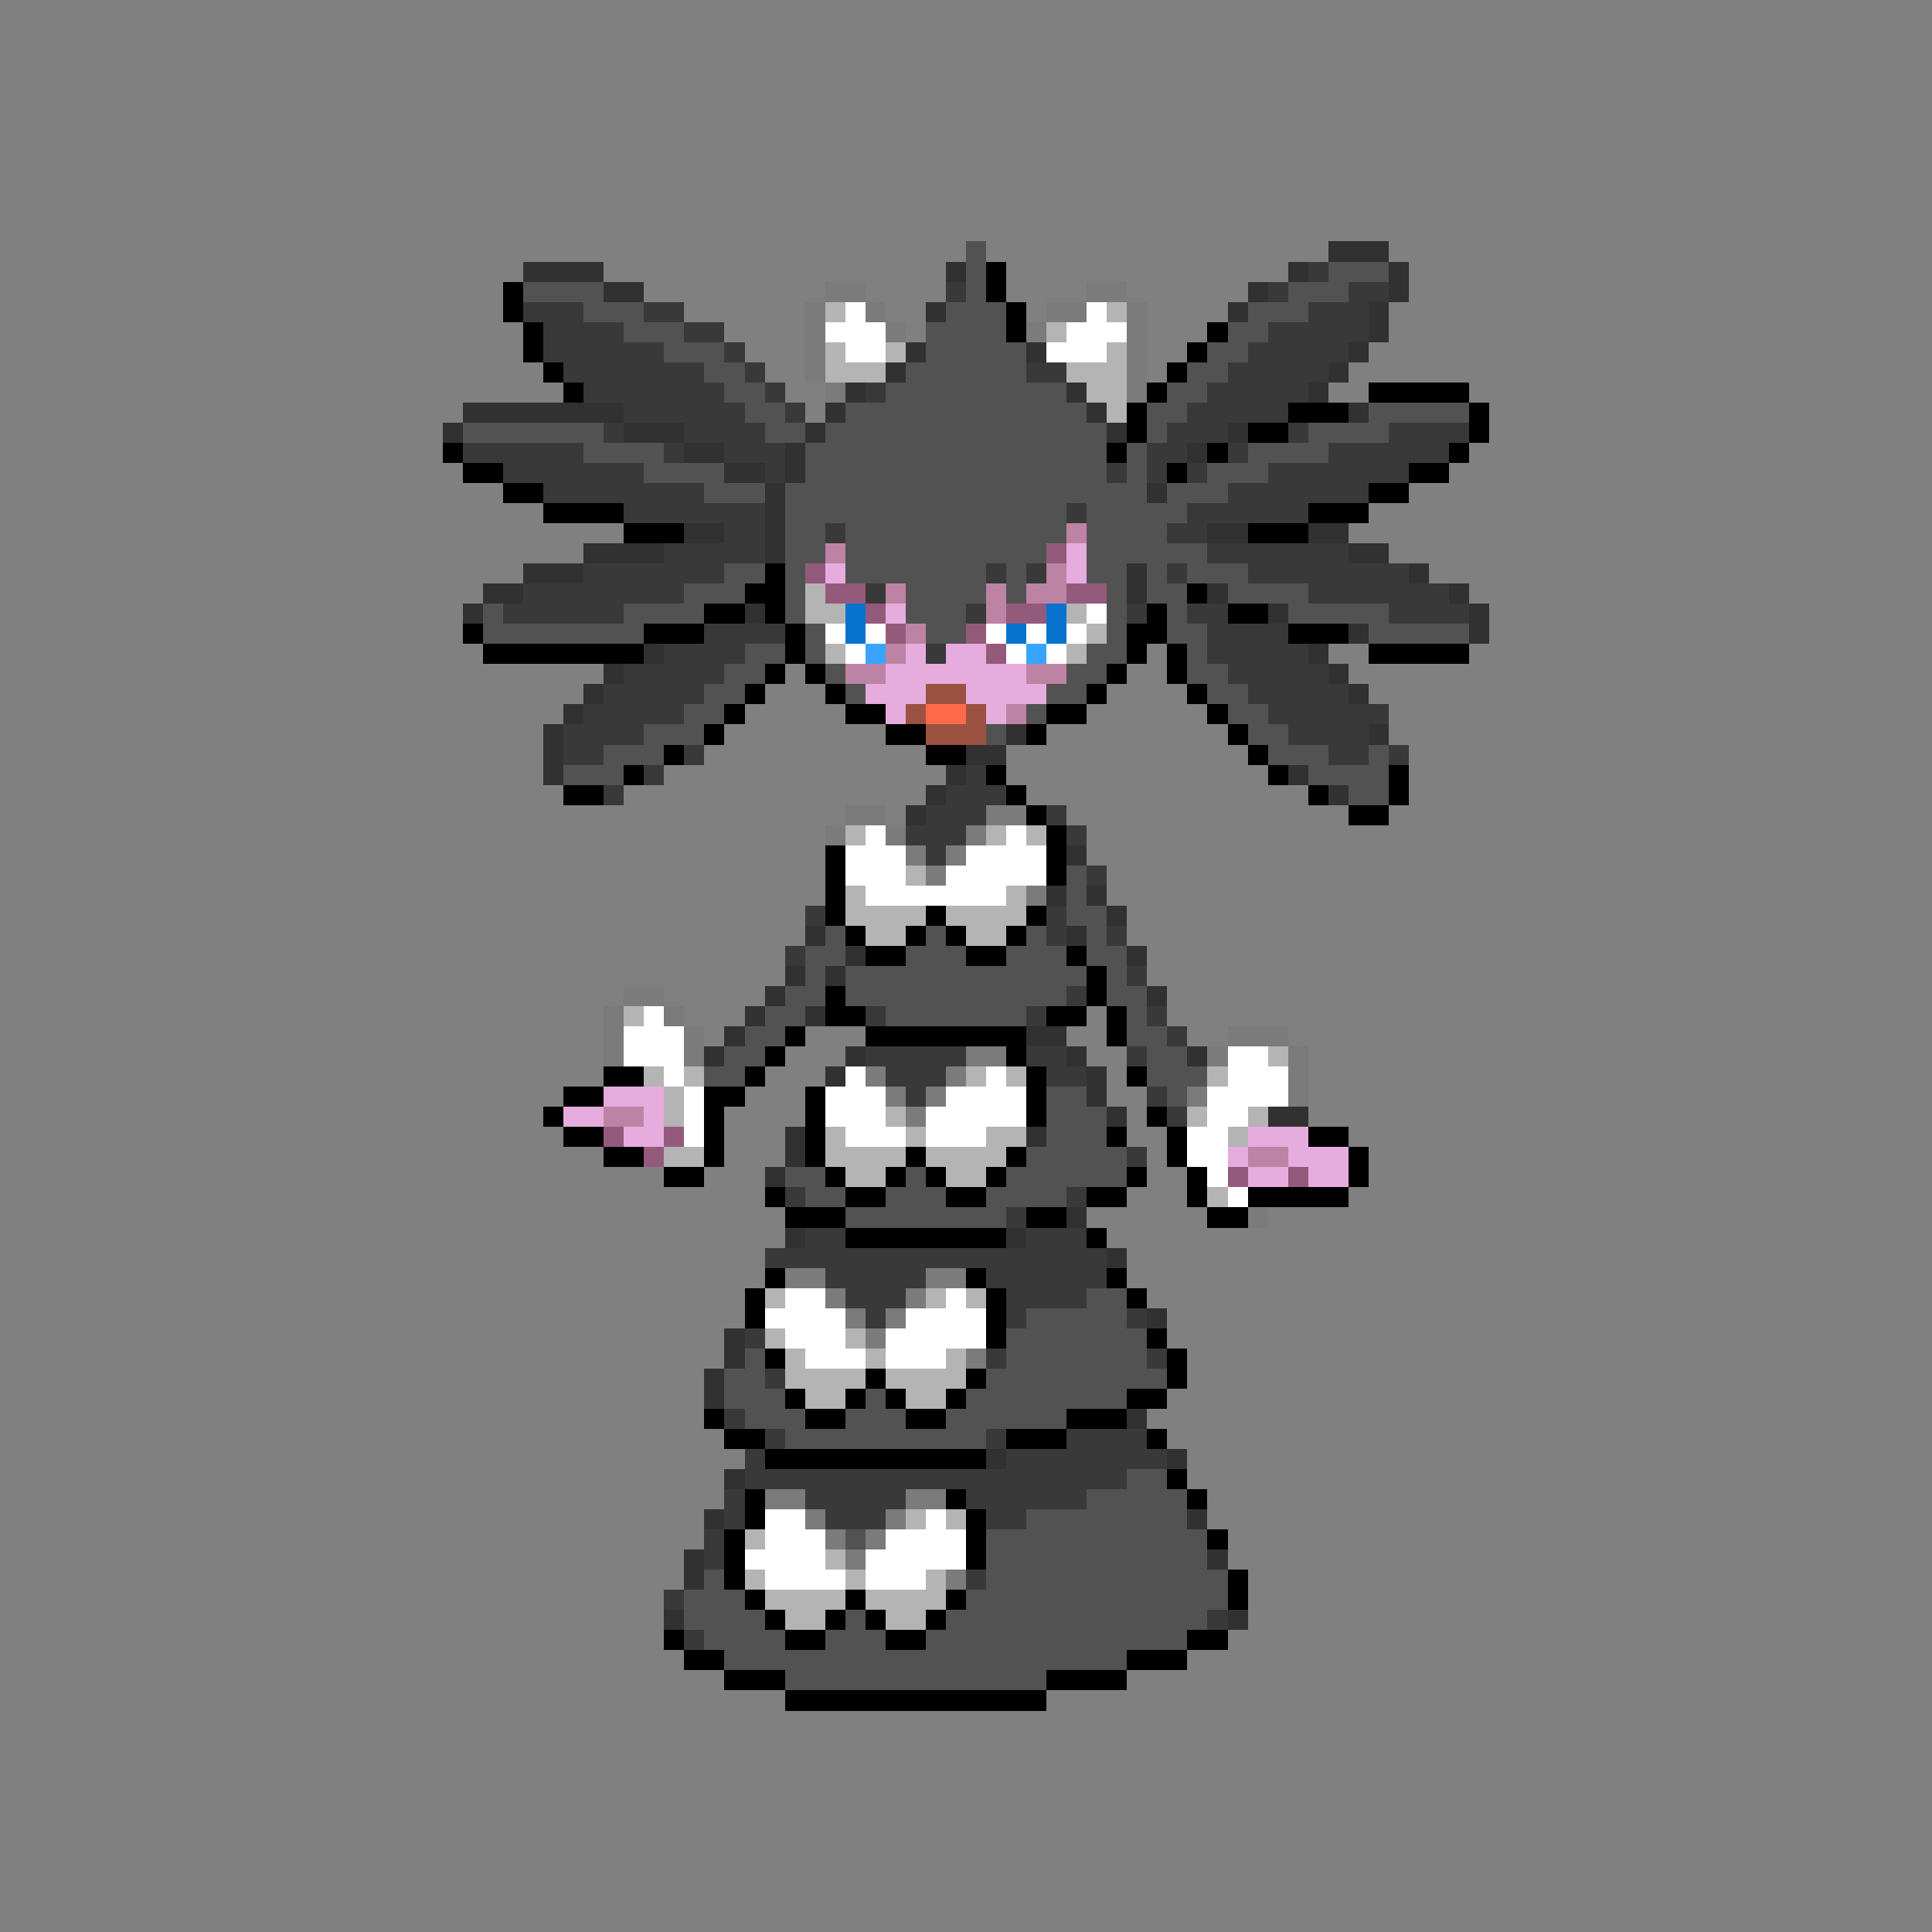<svg xmlns="http://www.w3.org/2000/svg" viewBox="0 -0.5 96 96" shape-rendering="crispEdges">
<rect x="0" y="-0.5" width="96" height="96" fill="#808080" stroke="none"/>
<path stroke="#525252" d="M48 12h1M48 13h1M66 13h3M26 14h4M48 14h1M64 14h3M29 15h3M47 15h3M62 15h3M31 16h3M46 16h4M61 16h2M33 17h3M46 17h5M60 17h2M35 18h2M45 18h6M59 18h2M36 19h2M44 19h9M58 19h2M37 20h2M42 20h12M57 20h2M68 20h5M23 21h7M38 21h2M41 21h14M57 21h1M65 21h4M29 22h4M40 22h15M56 22h1M62 22h4M32 23h4M40 23h15M56 23h1M60 23h3M35 24h3M39 24h18M58 24h3M39 25h14M54 25h5M39 26h2M42 26h11M54 26h4M39 27h2M42 27h10M54 27h6M36 28h2M39 28h1M42 28h7M50 28h1M54 28h2M57 28h1M59 28h3M34 29h3M39 29h1M45 29h4M50 29h1M55 29h1M57 29h2M61 29h4M24 30h1M31 30h4M39 30h1M45 30h3M55 30h1M58 30h1M64 30h5M24 31h8M40 31h1M46 31h2M55 31h1M58 31h2M68 31h5M37 32h2M40 32h1M54 32h2M59 32h1M36 33h2M41 33h1M53 33h2M59 33h2M35 34h2M42 34h1M52 34h2M60 34h2M34 35h2M51 35h1M61 35h2M32 36h3M49 36h1M62 36h2M30 37h3M63 37h3M68 37h1M28 38h3M65 38h4M67 39h2M53 43h1M53 44h1M53 45h2M41 46h1M46 46h1M51 46h1M54 46h1M40 47h2M45 47h3M50 47h3M54 47h2M40 48h1M42 48h12M55 48h1M39 49h2M42 49h11M55 49h2M38 50h2M44 50h7M56 50h1M37 51h2M56 51h2M36 52h2M57 52h2M35 53h2M57 53h3M52 54h2M58 54h1M52 55h3M52 56h3M51 57h5M39 58h2M45 58h1M50 58h6M40 59h2M44 59h3M49 59h4M42 60h8M54 64h2M51 65h5M50 66h7M37 67h1M50 67h7M36 68h2M49 68h9M36 69h3M43 69h1M48 69h8M37 70h3M42 70h3M47 70h6M39 71h10M56 73h2M54 74h5M51 75h8M42 76h1M49 76h11M49 77h11M35 78h1M49 78h12M34 79h3M48 79h13M34 80h4M42 80h1M47 80h13M35 81h4M41 81h3M46 81h13M36 82h20M39 83h13" />
<path stroke="#313131" d="M66 12h3M26 13h4M47 13h1M64 13h1M69 13h1M30 14h2M62 14h1M69 14h1M46 15h1M61 15h1M68 15h1M68 16h1M45 17h1M51 17h1M67 17h1M44 18h1M66 18h1M42 19h1M53 19h1M65 19h1M23 20h8M41 20h1M54 20h1M67 20h1M22 21h1M31 21h3M40 21h1M55 21h1M61 21h1M34 22h2M39 22h1M59 22h1M36 23h2M39 23h1M38 24h1M57 24h1M38 25h1M34 26h2M38 26h1M60 26h2M65 26h2M29 27h4M38 27h1M67 27h2M26 28h3M56 28h1M70 28h1M24 29h2M56 29h1M60 29h1M72 29h1M23 30h1M37 30h1M63 30h1M73 30h1M67 31h1M73 31h1M32 32h1M65 32h1M30 33h1M66 33h1M29 34h1M67 34h1M28 35h1M27 36h1M50 36h1M68 36h1M27 37h1M48 37h2M27 38h1M47 38h1M64 38h1M46 39h1M66 39h1M45 40h1M53 42h1M52 44h1M54 44h1M55 45h1M40 46h1M53 46h1M42 47h1M56 47h1M39 48h1M41 48h1M38 49h1M57 49h1M37 50h1M40 50h1M36 51h1M51 51h2M35 52h1M42 52h1M53 52h1M59 52h1M41 53h1M54 53h1M54 54h1M55 55h1M63 55h2M39 56h1M51 56h1M39 57h1M38 58h1M53 60h1M39 61h1M50 61h1M55 62h1M57 65h1M36 66h1M36 67h1M35 68h1M35 69h1M56 70h1M49 72h1M58 72h1M36 73h1M35 75h1M59 75h1M34 77h1M60 77h1M34 78h1M33 80h1M61 80h1" />
<path stroke="#000000" d="M49 13h1M25 14h1M49 14h1M25 15h1M50 15h1M26 16h1M50 16h1M60 16h1M26 17h1M59 17h1M27 18h1M58 18h1M28 19h1M57 19h1M68 19h5M56 20h1M64 20h3M73 20h1M56 21h1M62 21h2M73 21h1M22 22h1M55 22h1M60 22h1M72 22h1M23 23h2M58 23h1M70 23h2M25 24h2M68 24h2M27 25h4M65 25h3M31 26h3M62 26h3M38 28h1M37 29h2M59 29h1M35 30h2M38 30h1M57 30h1M61 30h2M23 31h1M32 31h3M39 31h1M56 31h2M64 31h3M24 32h8M39 32h1M56 32h1M58 32h1M68 32h5M38 33h1M40 33h1M55 33h1M58 33h1M37 34h1M41 34h1M54 34h1M59 34h1M36 35h1M42 35h2M52 35h2M60 35h1M35 36h1M44 36h2M51 36h1M61 36h1M33 37h1M46 37h2M62 37h1M31 38h1M49 38h1M63 38h1M69 38h1M28 39h2M50 39h1M65 39h1M69 39h1M51 40h1M67 40h2M52 41h1M41 42h1M52 42h1M41 43h1M52 43h1M41 44h1M41 45h1M46 45h1M51 45h1M42 46h1M45 46h1M47 46h1M50 46h1M43 47h2M48 47h2M53 47h1M54 48h1M41 49h1M54 49h1M41 50h2M52 50h2M55 50h1M39 51h1M43 51h8M55 51h1M38 52h1M50 52h1M30 53h2M37 53h1M51 53h1M56 53h1M28 54h2M35 54h2M40 54h1M51 54h1M27 55h1M35 55h1M40 55h1M51 55h1M57 55h1M28 56h2M35 56h1M40 56h1M55 56h1M58 56h1M65 56h2M30 57h2M35 57h1M40 57h1M45 57h1M50 57h1M58 57h1M67 57h1M33 58h2M41 58h1M44 58h1M46 58h1M49 58h1M56 58h1M59 58h1M67 58h1M38 59h1M42 59h2M47 59h2M54 59h2M59 59h1M62 59h5M39 60h3M51 60h2M60 60h2M42 61h8M54 61h1M38 63h1M48 63h1M55 63h1M37 64h1M49 64h1M56 64h1M37 65h1M49 65h1M49 66h1M57 66h1M38 67h1M58 67h1M43 68h1M48 68h1M58 68h1M39 69h1M42 69h1M44 69h1M47 69h1M56 69h2M35 70h1M40 70h2M45 70h2M53 70h3M36 71h2M50 71h3M57 71h1M38 72h11M58 73h1M37 74h1M47 74h1M59 74h1M37 75h1M48 75h1M36 76h1M48 76h1M60 76h1M36 77h1M48 77h1M36 78h1M61 78h1M37 79h1M42 79h1M47 79h1M61 79h1M38 80h1M41 80h1M43 80h1M46 80h1M33 81h1M39 81h2M44 81h2M59 81h2M34 82h2M56 82h3M36 83h3M52 83h4M39 84h13" />
<path stroke="#393939" d="M65 13h1M47 14h1M63 14h1M67 14h2M26 15h3M32 15h2M65 15h3M27 16h4M34 16h2M63 16h5M27 17h6M36 17h1M62 17h5M28 18h7M37 18h1M51 18h2M61 18h5M29 19h7M38 19h1M43 19h1M60 19h5M31 20h6M39 20h1M59 20h5M30 21h1M34 21h4M58 21h3M64 21h1M69 21h4M23 22h6M33 22h1M36 22h3M57 22h2M61 22h1M66 22h6M25 23h7M38 23h1M55 23h1M57 23h1M59 23h1M63 23h7M27 24h8M61 24h7M31 25h7M53 25h1M59 25h6M36 26h2M41 26h1M58 26h2M33 27h5M60 27h7M29 28h7M49 28h1M51 28h1M58 28h1M62 28h8M26 29h8M43 29h1M65 29h7M25 30h6M48 30h1M56 30h1M59 30h2M69 30h4M35 31h4M60 31h4M33 32h4M46 32h1M60 32h5M31 33h5M61 33h5M30 34h5M62 34h5M29 35h5M63 35h6M28 36h4M64 36h4M28 37h2M34 37h1M66 37h2M69 37h1M32 38h1M48 38h1M30 39h1M47 39h3M46 40h3M52 40h1M45 41h3M53 41h1M46 42h1M54 43h1M40 45h1M52 45h1M52 46h1M55 46h1M39 47h1M56 48h1M53 49h1M43 50h1M51 50h1M57 50h1M58 51h1M43 52h5M51 52h2M56 52h1M44 53h3M52 53h2M45 54h1M57 54h1M58 55h1M56 57h1M39 59h1M53 59h1M50 60h1M40 61h2M51 61h3M38 62h17M41 63h5M49 63h6M42 64h3M50 64h4M43 65h1M50 65h1M56 65h1M37 66h1M49 67h1M57 67h1M38 68h1M36 70h1M38 71h1M49 71h1M53 71h4M37 72h1M50 72h8M37 73h19M36 74h1M40 74h5M48 74h6M36 75h1M41 75h3M49 75h2M35 76h1M35 77h1M48 78h1M33 79h1M60 80h1M34 81h1" />
<path stroke="#7b7b7b" d="M41 14h2M54 14h2M40 15h1M43 15h1M52 15h2M56 15h1M40 16h1M44 16h1M51 16h1M56 16h1M40 17h1M56 17h1M40 18h1M56 18h1M41 19h1M56 19h1M42 40h2M49 40h2M41 41h1M44 41h1M48 41h1M45 42h1M47 42h1M46 43h1M51 44h1M31 49h2M30 50h1M33 50h1M30 51h1M34 51h1M61 51h3M30 52h1M34 52h1M48 52h2M60 52h1M64 52h1M43 53h1M47 53h1M64 53h1M44 54h1M46 54h1M59 54h1M64 54h1M45 55h1M62 60h1M39 63h2M46 63h2M41 64h1M45 64h1M42 65h1M44 65h1M43 66h1M48 67h1M38 74h2M45 74h2M40 75h1M44 75h1M41 76h1M43 76h1M42 77h1M47 78h1" />
<path stroke="#b4b4b4" d="M41 15h1M55 15h1M52 16h1M41 17h1M44 17h1M55 17h1M41 18h3M53 18h3M54 19h2M55 20h1M40 29h1M40 30h2M53 30h1M54 31h1M41 32h1M53 32h1M42 41h1M49 41h1M51 41h1M45 43h1M42 44h1M50 44h1M42 45h4M47 45h4M43 46h2M48 46h2M31 50h1M63 52h1M32 53h1M34 53h1M48 53h1M50 53h1M60 53h1M33 54h1M33 55h1M44 55h1M59 55h1M62 55h1M41 56h1M45 56h1M49 56h2M61 56h1M33 57h2M41 57h4M46 57h4M42 58h2M47 58h2M60 59h1M38 64h1M46 64h1M48 64h1M38 66h1M42 66h1M39 67h1M43 67h1M47 67h1M39 68h4M44 68h4M40 69h2M45 69h2M45 75h1M47 75h1M37 76h1M41 77h1M37 78h1M42 78h1M46 78h1M38 79h4M43 79h4M39 80h2M44 80h2" />
<path stroke="#ffffff" d="M42 15h1M54 15h1M41 16h3M53 16h3M42 17h2M52 17h3M54 30h1M41 31h1M43 31h1M49 31h1M51 31h1M53 31h1M42 32h1M50 32h1M52 32h1M43 41h1M50 41h1M42 42h3M48 42h4M42 43h3M47 43h5M43 44h7M32 50h1M31 51h3M31 52h3M61 52h2M33 53h1M42 53h1M49 53h1M61 53h3M34 54h1M41 54h3M47 54h4M60 54h4M34 55h1M41 55h3M46 55h5M60 55h2M34 56h1M42 56h3M46 56h3M59 56h2M59 57h2M60 58h1M61 59h1M39 64h2M47 64h1M38 65h4M45 65h4M39 66h3M44 66h5M40 67h3M44 67h3M38 75h2M46 75h1M38 76h3M44 76h4M37 77h4M43 77h5M38 78h4M43 78h3" />
<path stroke="#bd83a4" d="M53 26h1M41 27h1M52 28h1M44 29h1M49 29h1M51 29h2M49 30h1M45 31h1M44 32h1M42 33h2M51 33h2M50 35h1M30 55h2M62 57h2" />
<path stroke="#945a7b" d="M52 27h1M40 28h1M41 29h2M53 29h2M43 30h1M50 30h2M44 31h1M48 31h1M49 32h1M30 56h1M33 56h1M32 57h1M61 58h1M64 58h1" />
<path stroke="#e6acde" d="M53 27h1M41 28h1M53 28h1M44 30h1M45 32h1M47 32h2M44 33h7M43 34h3M48 34h4M44 35h1M49 35h1M30 54h3M28 55h2M32 55h1M31 56h2M62 56h3M61 57h1M64 57h3M62 58h2M65 58h2" />
<path stroke="#0873cd" d="M42 30h1M52 30h1M42 31h1M50 31h1M52 31h1" />
<path stroke="#39a4ff" d="M43 32h1M51 32h1" />
<path stroke="#9c5241" d="M46 34h2M45 35h1M48 35h1M46 36h3" />
<path stroke="#ff6a4a" d="M46 35h2" />
</svg>